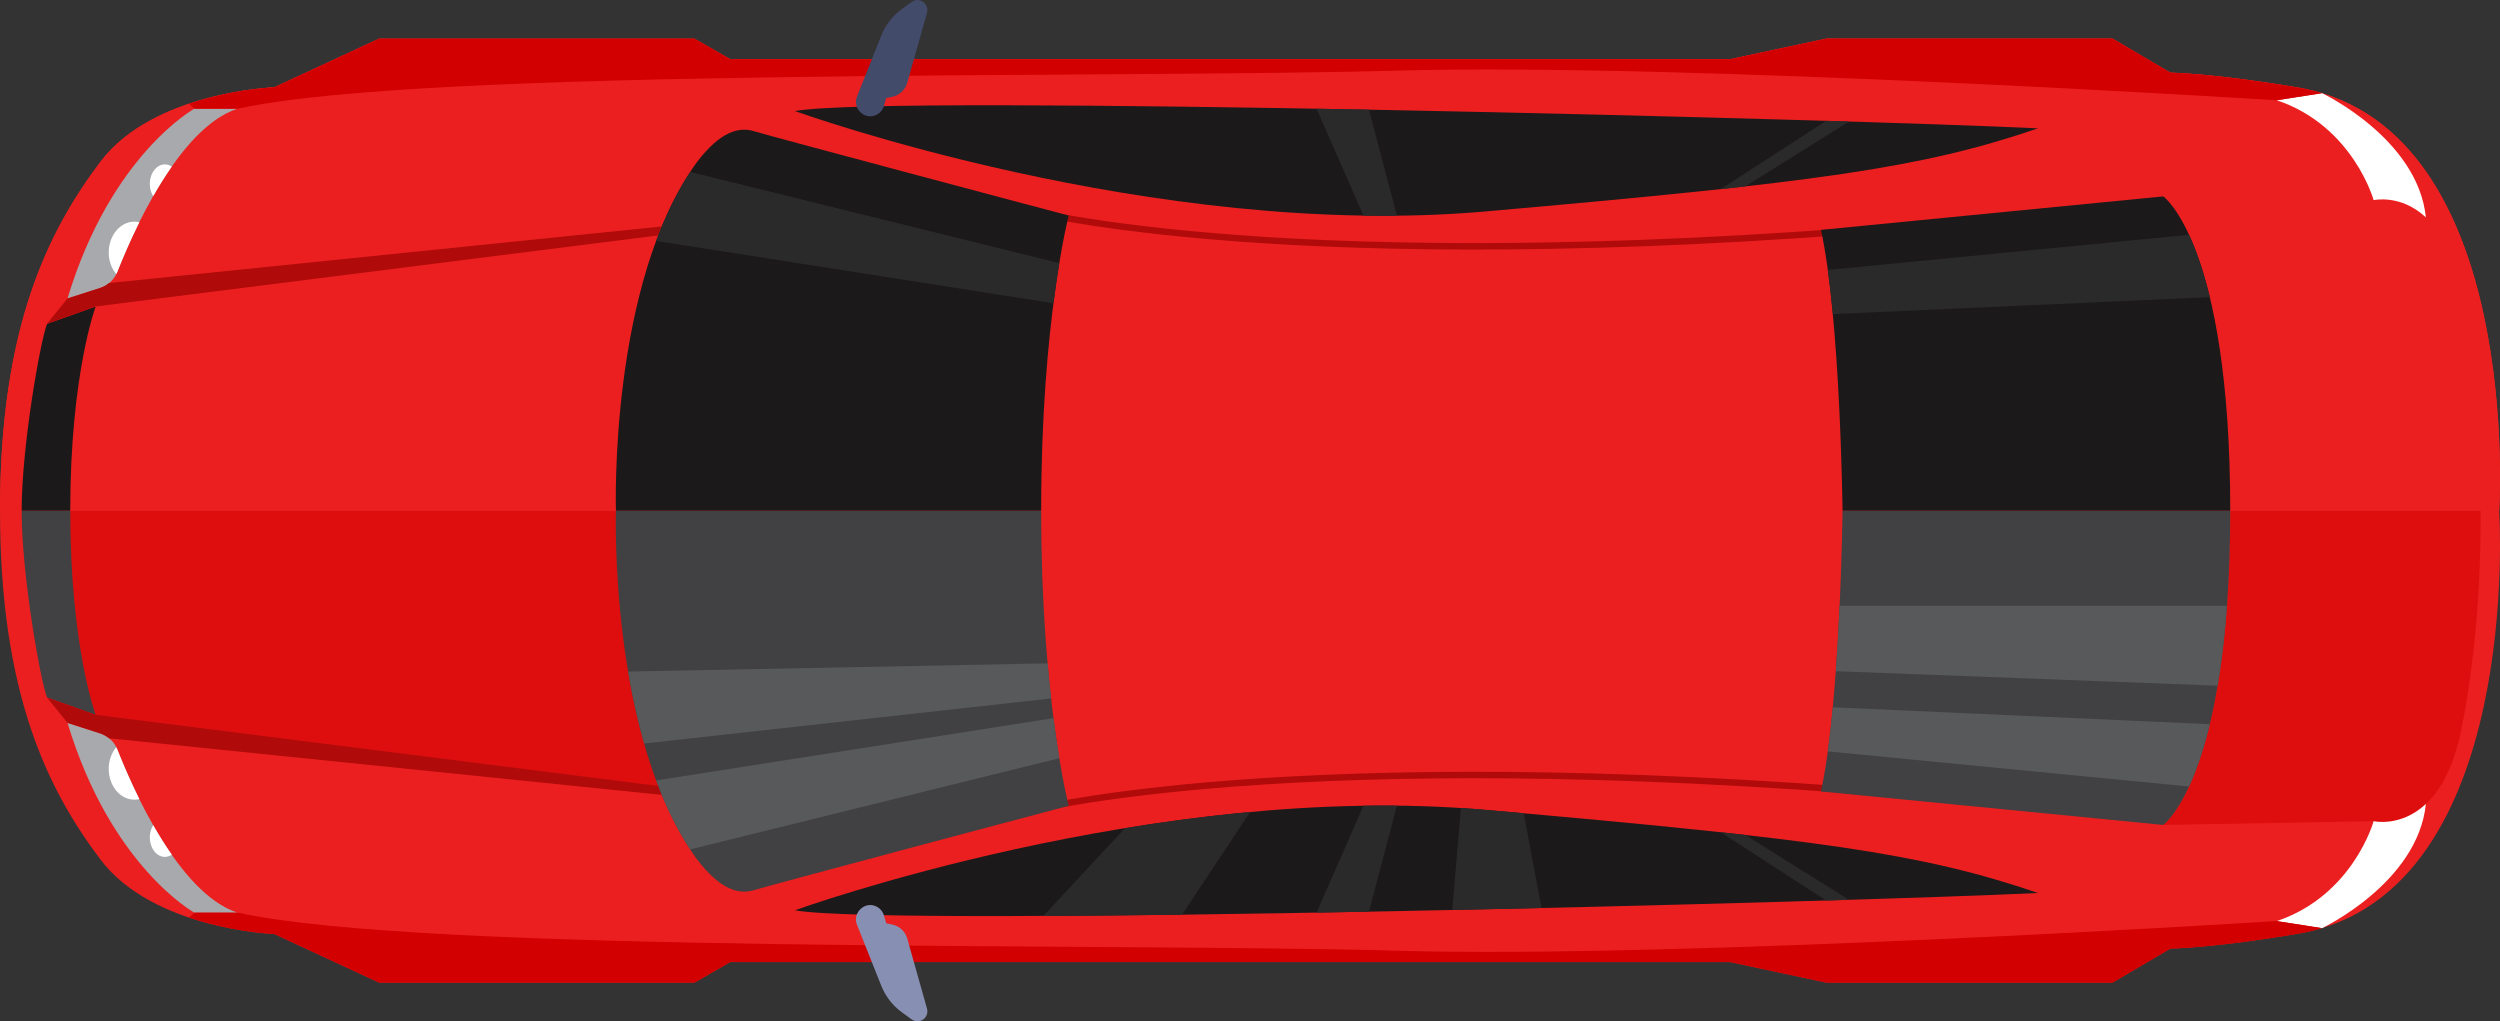 <svg width="1883.39" height="769.434" viewBox="0 0 1883.39 769.434" xmlns="http://www.w3.org/2000/svg" xmlns:xlink="http://www.w3.org/1999/xlink" overflow="hidden"><rect x="0" y="0" width="1883.39" height="769.434" fill="#333333" stroke="none"/><g id="OBJECTS" transform="translate(-50.13 -132.413)"><path d="M573.311 138.468 335.711 138.468 256.772 175.081C256.772 175.081 165.629 178.352 125.794 231.222 85.914 284.091 50.13 356.537 50.13 494.008 50.13 631.528 85.914 703.925 125.798 756.795 165.682 809.665 256.776 812.936 256.776 812.936L335.715 849.549 573.315 849.549 600.165 834.074 1353.57 834.074 1425.97 849.549 1641.6 849.549 1685.15 823.92C1685.15 823.92 1718.93 823.529 1784.83 812.106 1951.64 779.544 1932.9 493.96 1932.9 493.96 1932.9 493.96 1951.6 208.375 1784.83 175.814 1718.93 164.439 1685.15 164 1685.15 164L1641.6 138.371 1425.96 138.371 1353.56 153.846 600.161 153.846Z" id="Trazado_7" fill="#EB1F1F" transform="matrix(1 0 0 1 0 23.122)"/><path d="M50.14 493.969 1932.85 493.969C1932.85 493.969 1951.55 208.384 1784.79 175.823 1718.89 164.448 1685.1 164.009 1685.1 164.009L1641.55 138.38 1425.93 138.38 1353.53 153.855 600.122 153.855 573.272 138.38 335.672 138.38 256.733 174.993C256.733 174.993 165.59 178.264 125.755 231.134 85.924 284.053 50.14 356.449 50.14 493.969Z" id="Trazado_8" fill="#EB1F1F" transform="translate(0.039 23.161)"/><path d="M57.01 211.22 82.981 365 559.781 428.951 521.366 211.22Z" id="Trazado_9" fill="#DE0E0E" transform="translate(26.707 305.91)"/><path d="M57.01 384.348 82.981 230.571 559.781 166.62 521.361 384.348Z" id="Trazado_10" fill="#EB1F1F" transform="translate(26.707 132.783)"/><path d="M172.8 335.618C172.8 335.618 442.519 237.982 692.71 259.95 942.901 281.918 1021.4 292.512 1109.27 322.583 977.514 329.076 244.416 348.6 172.8 335.618Z" id="Trazado_11" fill="#1C191A" transform="translate(476.179 482.572)"/><path d="M434.4 211.22C434.4 412.154 383.971 447.987 383.971 447.987L542.434 445.156C542.434 445.156 591.834 456.775 608.334 376.811 624.834 296.847 622.98 211.221 622.98 211.221L434.4 211.221Z" id="Trazado_12" fill="#DE0E0E" transform="translate(1295.9 305.91)"/><path d="M474.5 269.466C474.5 269.466 458.976 325.411 401.469 344.743L435.593 350.064C435.593 350.064 507.793 315.94 513.848 256.48L513.848 256.48C494.859 274.2 474.5 269.466 474.5 269.466Z" id="Trazado_13" fill="#FFFFFF" transform="translate(1363.83 481.6)"/><path d="M72.607 351.962 109.22 365C109.22 365 90.083 313.738 90.083 211.22L53.47 211.22C53.47 260.038 67.725 339.757 72.607 351.962Z" id="Trazado_14" fill="#414042" transform="translate(12.965 305.91)"/><path d="M60.55 243.97 85.15 251.878C91.108 253.792 95.882 258.296 98.14 264.132 108.88 291.616 143.785 372.361 188.697 386.958L156.135 386.958C156.184 386.958 93.209 352.394 60.55 243.97Z" id="Trazado_15" fill="#A7A9AC" transform="translate(40.448 433.039)"/><path d="M72.855 259.187 97.455 267.095C99.883 267.9 102.136 269.159 104.094 270.805L104.194 270.805 520.464 313.423 517.779 306.686 93.991 253.086 57.38 240.05Z" id="Trazado_16" fill="#B10A0A" transform="translate(28.143 417.822)"/><g id="Grupo_74" transform="translate(1041.96 739.296)"><path d="M253.3 337.381C266.383 337.137 279.548 336.893 292.794 336.649L313.835 256.783C305.435 256.683 297.09 256.734 288.694 256.832Z" id="Trazado_17" fill="#2B2A2B" transform="translate(-253.3 -256.729)"/><path d="M412.319 311.757 334.162 262.89C328.162 262.207 322.006 261.523 315.662 260.84L395.235 312.294C400.994 312.1 406.705 311.952 412.319 311.757Z" id="Trazado_18" fill="#2B2A2B" transform="translate(-11.232 -240.772)"/></g><path d="M222.454 325.973 460.054 325.973 486.9 310.5 1240.31 310.5 1312.71 325.975 1528.33 325.975 1571.88 300.346C1571.88 300.346 1605.66 299.955 1671.57 288.532 1676.47 287.575 1681.33 286.369 1686.11 284.919L1652.04 279.598C1652.04 279.598 1204.72 308.059 989.24 301.957 773.758 295.855 257.509 304.398 115.94 273.257L83.372 273.257 79.32 276.967C100.129 283.845 121.738 288.013 143.613 289.367Z" id="Trazado_19" fill="#D20000" transform="translate(113.309 546.697)"/><path d="M183.012 286.988 201.319 332.926C204.509 340.938 209.91 347.879 216.892 352.941L224.215 358.262C227.56 360.677 232.229 359.923 234.644 356.577 235.972 354.737 236.392 352.394 235.785 350.207L220.896 297.386C219.401 292.013 215.03 287.925 209.57 286.792L205.03 285.816 203.321 279.909C202.559 277.222 200.771 274.942 198.342 273.563 198.242 273.514 198.196 273.463 198.098 273.417 189.309 268.584 179.3 277.664 183.012 286.988Z" id="Trazado_20" fill="#878FB3" transform="translate(512.735 542.137)"/><path d="M172.8 153.018C172.8 153.018 442.519 250.654 692.71 228.686 942.901 206.718 1021.4 196.124 1109.27 166.053 977.514 159.559 244.416 140.032 172.8 153.018Z" id="Trazado_21" fill="#1C191A" transform="translate(476.179 63.053)"/><path d="M434.4 399.487C434.4 198.553 383.971 162.72 383.971 162.72L542.434 165.551C542.434 165.551 591.834 153.932 608.334 233.896 624.834 313.86 622.98 399.486 622.98 399.486Z" id="Trazado_22" fill="#EB1F1F" transform="translate(1295.9 117.644)"/><path d="M474.5 227.388C474.5 227.388 458.976 171.443 401.469 152.111L435.593 146.79C435.593 146.79 507.793 180.914 513.848 240.374L513.848 240.374C494.859 222.653 474.5 227.388 474.5 227.388Z" id="Trazado_23" fill="#FFFFFF" transform="translate(1363.83 55.807)"/><path d="M72.607 192.754 109.22 179.72C109.22 179.72 90.083 230.979 90.083 333.5L53.47 333.5C53.47 284.678 67.725 204.959 72.607 192.754Z" id="Trazado_24" fill="#1C191A" transform="translate(12.965 183.634)"/><path d="M60.55 292.167 85.15 284.259C91.108 282.345 95.882 277.842 98.14 272.006 108.88 244.522 143.785 163.777 188.697 149.18L156.135 149.18C156.184 149.18 93.209 183.743 60.55 292.167Z" id="Trazado_25" fill="#A7A9AC" transform="translate(40.448 65.084)"/><path d="M72.855 221.6 97.455 213.692C99.883 212.887 102.136 211.628 104.094 209.982L104.194 209.982 137.26 206.597 520.46 167.364 517.775 174.101 93.993 227.65 57.38 240.684Z" id="Trazado_26" fill="#B10A0A" transform="translate(28.143 135.655)"/><path d="M253.3 149.19C266.383 149.434 279.548 149.678 292.794 149.922L313.835 229.788C305.435 229.888 297.09 229.837 288.694 229.739Z" id="Trazado_27" fill="#2B2A2B" transform="translate(788.663 65.123)"/><path d="M412.319 151.6 334.162 200.467C328.162 201.15 322.006 201.834 315.662 202.517L395.235 151.063C400.994 151.255 406.705 151.4 412.319 151.6Z" id="Trazado_28" fill="#2B2A2B" transform="translate(1030.73 72.382)"/><path d="M222.454 138.39 460.054 138.39 486.904 153.865 1240.31 153.865 1312.71 138.39 1528.34 138.39 1571.89 164.019C1571.89 164.019 1605.67 164.41 1671.57 175.833 1676.48 176.79 1681.33 177.996 1686.12 179.446L1652.04 184.767C1652.04 184.767 1204.73 156.306 989.244 162.408 773.762 168.51 257.513 159.967 115.944 191.108L83.372 191.108 79.32 187.4C100.129 180.522 121.738 176.354 143.613 175Z" id="Trazado_29" fill="#D20000" transform="translate(113.309 23.2)"/><path d="M183.012 205.135 201.318 159.2C204.508 151.188 209.909 144.247 216.891 139.185L224.214 133.864C227.559 131.449 232.228 132.203 234.643 135.549 235.971 137.389 236.391 139.732 235.784 141.919L220.895 194.74C219.399 200.112 215.029 204.2 209.569 205.333L205.029 206.309 203.32 212.216C202.558 214.903 200.77 217.183 198.341 218.562 198.241 218.611 198.195 218.662 198.097 218.708 189.309 223.54 179.3 214.46 183.012 205.135Z" id="Trazado_30" fill="#434B6B" transform="translate(512.735 0)"/><g id="Grupo_76" transform="translate(813.739 713.839)"><g id="Grupo_75"><path d="M837.228 262.868 836.886 267.75C390.3 234.31 209.674 285.276 207.917 285.813L206.55 281.126C208.307 280.589 389.568 229.379 837.228 262.868Z" id="Trazado_31" fill="#B10A0A" transform="translate(-206.55 -251.514)"/></g></g><g id="Grupo_78" transform="translate(813.739 286.124)"><g id="Grupo_77"><path d="M837.228 186.844 836.886 181.962C390.3 215.4 209.674 164.437 207.917 163.9L206.55 168.587C208.307 169.123 389.568 220.333 837.228 186.844Z" id="Trazado_32" fill="#B10A0A" transform="translate(-206.55 -163.9)"/></g></g><path d="M486.357 433.537C486.357 433.537 465.61 353.817 465.61 211.22L145.267 211.22C145.267 211.22 139.8 382.278 206.289 473.811 223.961 497 238.021 500.661 249.639 497 261.257 493.339 486.357 433.537 486.357 433.537Z" id="Trazado_33" fill="#414042" transform="translate(368.877 305.91)"/><path d="M331.14 422.748 589.04 447.987C589.04 447.987 639.474 412.2 639.474 211.22L347.4 211.22C347.4 211.22 345.785 356.063 331.14 422.748Z" id="Trazado_34" fill="#414042" transform="translate(1090.82 305.91)"/><path d="M486.357 217.117C486.357 217.117 465.609 296.837 465.609 439.434L145.267 439.434C145.267 439.434 139.8 268.376 206.289 176.843 223.961 153.655 238.021 149.993 249.639 153.655 261.257 157.317 486.357 217.117 486.357 217.117Z" id="Trazado_35" fill="#1C191A" transform="translate(368.877 77.696)"/><path d="M331.14 187.959 589.04 162.72C589.04 162.72 639.469 198.504 639.469 399.487L347.4 399.487C347.4 399.487 345.785 254.644 331.14 187.959Z" id="Trazado_36" fill="#1C191A" transform="translate(1090.82 117.644)"/><g id="Grupo_79" transform="translate(523.322 632.145)"><path d="M455.135 273.448C453.719 264.856 452.206 254.8 450.741 243.23L151.39 290.193C158.273 308.744 166.719 326.416 177.068 342.135Z" id="Trazado_37" fill="#58595B" transform="translate(-130.252 -201.979)"/><path d="M147.06 240.98C150.094 259.248 154.12 277.337 159.118 295.168L465.743 261.24C464.815 252.99 463.937 244.203 463.107 234.781Z" id="Trazado_38" fill="#58595B" transform="translate(-147.06 -234.78)"/></g><path d="M604.311 301.264C609.486 290.036 615.051 274.756 619.982 254.301L335.959 241.56C334.885 253.13 333.616 264.309 332.2 274.805Z" id="Trazado_39" fill="#58595B" transform="translate(1094.94 423.684)"/><path d="M604.311 168.65C609.486 179.878 615.051 195.158 619.982 215.613L335.959 228.354C334.885 216.784 333.616 205.605 332.2 195.109Z" id="Trazado_40" fill="#2B2A2B" transform="translate(1094.94 140.663)"/><path d="M336.31 225.9C335.578 241.424 334.65 258.266 333.43 275.157L621.114 286.092C624.043 268.859 626.484 248.892 628.144 225.9Z" id="Trazado_41" fill="#58595B" transform="translate(1099.71 362.895)"/><g id="Grupo_80" transform="translate(836.147 741.107)"><path d="M327.96 261.054C318.489 260.224 308.872 259.345 298.86 258.467 292.807 257.93 286.753 257.491 280.651 257.1L274.251 333.939C296.756 333.451 319.212 332.963 341.424 332.426Z" id="Trazado_42" fill="#2B2A2B" transform="translate(33.878 -257.1)"/><path d="M315.561 335.1 366.917 257.724C334.404 260.751 302.77 264.949 272.698 269.88L211.139 336.08C243.506 335.878 278.655 335.585 315.561 335.1Z" id="Trazado_43" fill="#2B2A2B" transform="translate(-211.14 -254.693)"/></g><g id="Grupo_81" transform="translate(132.046 695.364)"><path d="M72.524 247.73C68.826 252.354 66.843 258.115 66.91 264.035 66.91 276.825 75.551 287.223 86.242 287.223 87.492 287.224 88.737 287.077 89.952 286.784 82.434 271.65 76.771 258.03 73.452 249.536 73.222 248.897 72.91 248.29 72.524 247.73Z" id="Trazado_44" fill="#FFFFFF" transform="translate(-66.91 -247.73)"/><path d="M73.25 268.928C73.25 277.081 78.327 283.671 84.625 283.671 86.475 283.637 88.275 283.06 89.8 282.011 84.772 274.835 80.085 267.268 75.789 259.75 74.113 262.517 73.234 265.693 73.25 268.928Z" id="Trazado_45" fill="#FFFFFF" transform="translate(-42.299 -201.071)"/></g><g id="Grupo_82" transform="translate(132.046 256.248)"><path d="M72.524 206.114C68.826 201.49 66.843 195.729 66.91 189.809 66.91 177.019 75.551 166.621 86.242 166.621 87.492 166.62 88.737 166.767 89.952 167.06 82.434 182.194 76.771 195.814 73.452 204.308 73.212 204.943 72.9 205.549 72.524 206.114Z" id="Trazado_46" fill="#FFFFFF" transform="translate(-66.91 -123.465)"/><path d="M73.25 172.523C73.25 164.37 78.327 157.78 84.625 157.78 86.475 157.814 88.275 158.391 89.8 159.44 84.772 166.616 80.085 174.183 75.789 181.701 74.1 178.94 73.221 175.76 73.25 172.523Z" id="Trazado_47" fill="#FFFFFF" transform="translate(-42.299 -157.78)"/></g><path d="M455.135 227.637C453.719 236.229 452.206 246.285 450.741 257.855L151.39 210.892C158.273 192.341 166.719 174.669 177.068 158.95Z" id="Trazado_48" fill="#2B2A2B" transform="translate(393.07 103.009)"/></g></svg>